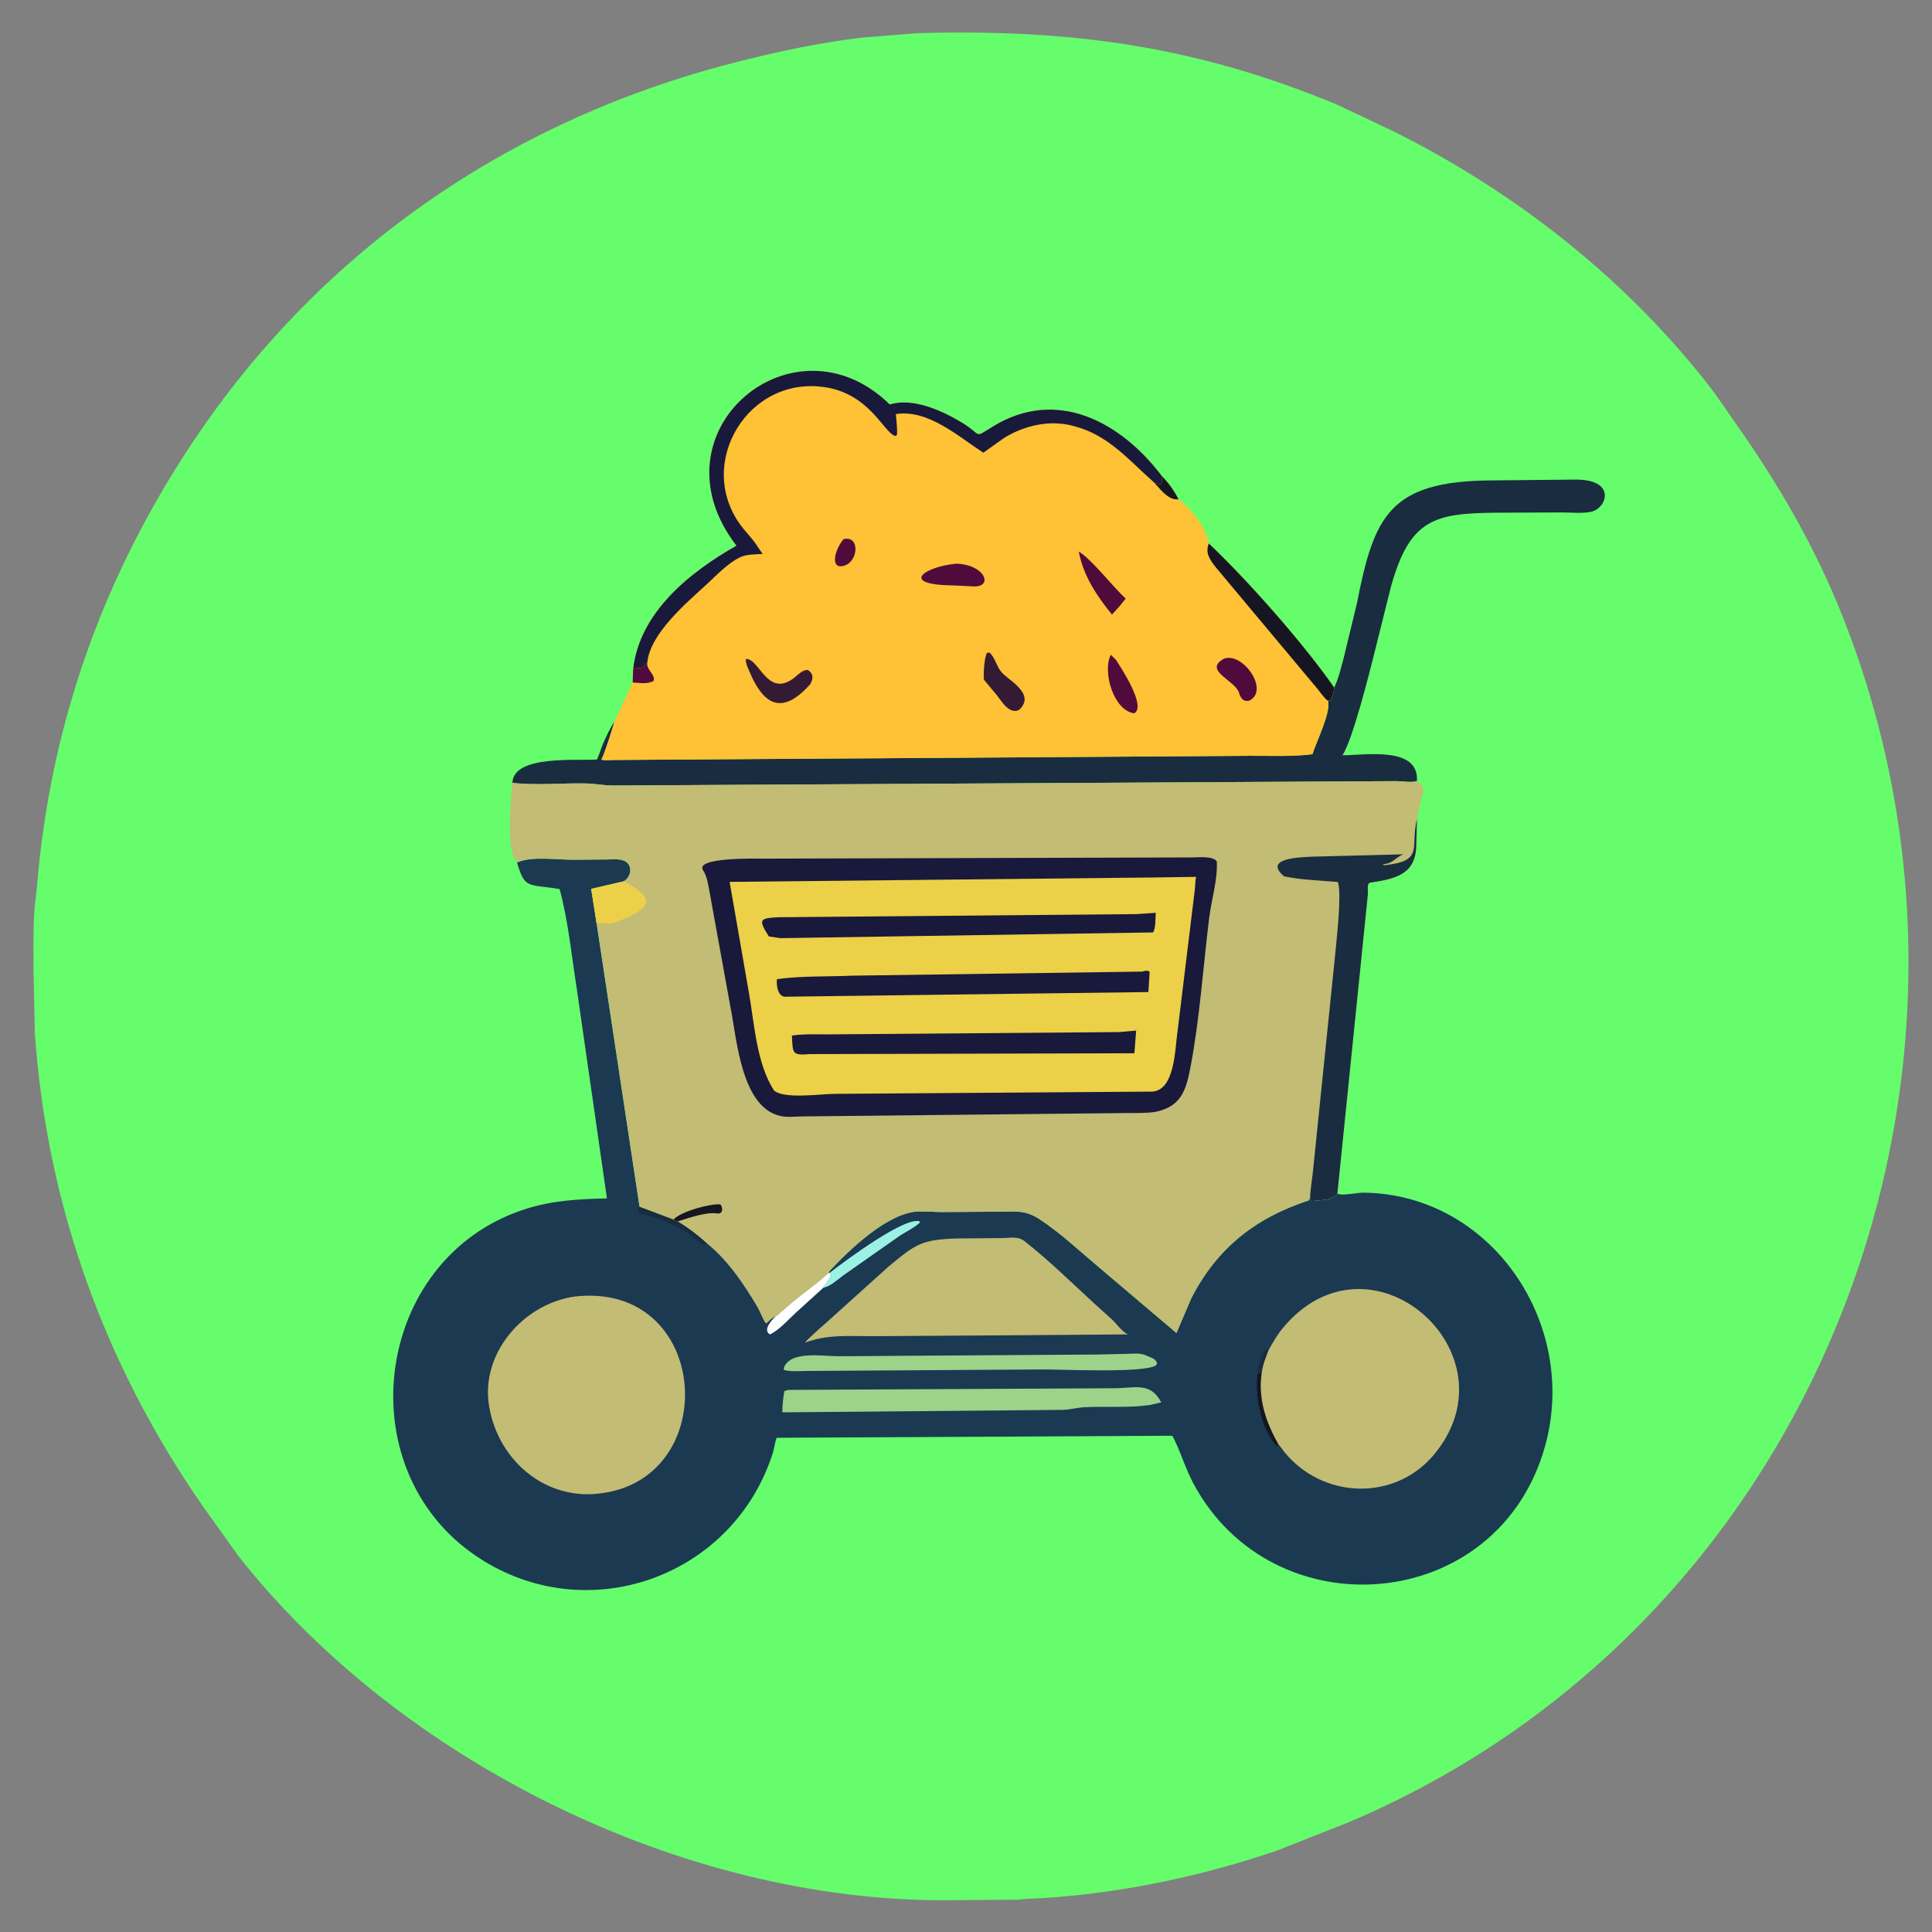 <?xml version="1.0" encoding="utf-8" ?>
<svg xmlns="http://www.w3.org/2000/svg" xmlns:xlink="http://www.w3.org/1999/xlink" width="160" height="160">
	<rect width="100%" height="100%" fill="#808080" stroke="none"/>
	<path fill="#65FD6B" transform="matrix(0.312 -0.002 0.002 0.311 0 0.971)" d="M243.606 7.273C283.741 6.415 317.092 11.033 354.699 27.014L369.57 34.175C402.476 50.885 432.161 74.741 454.36 104.348L463.301 117.429C472.912 131.825 481.242 146.892 487.591 163.023C536.331 286.85 479.317 432.484 354.949 484.375L335.978 491.761C314.684 498.947 290.983 503.638 268.438 504.292C268.177 504.364 267.277 504.455 266.95 504.456L248.125 504.48C178.12 504.423 103.243 466.541 60.758 411.765L51.345 398.39C25.54 360.556 10.46 318.163 7.507 272.193L7.265 255.641C7.277 250.067 7.21 244.434 7.634 238.875L8.311 232.995C12.046 191.057 25.59 152.718 48.722 117.5C83.184 65.032 134.171 30.076 194.47 14.895C205.687 12.071 217.054 9.713 228.551 8.372L243.606 7.273Z"/>
	<path fill="#1A2C3F" transform="matrix(0.312 -0.002 0.002 0.311 0 0.971)" d="M352.968 182.234L353.096 181.974C354.204 179.625 354.818 176.96 355.523 174.466L359.149 159.849C363.827 136.706 367.915 127.397 394.912 127.344L416.738 127.273C428.567 127.015 425.692 135.03 421.441 135.88C419.085 136.351 416.155 136.009 413.731 135.995L396.532 135.954C379.94 135.976 373.358 137.396 368.202 155.5L363.729 173C362.492 177.844 357.761 196.338 355.045 200.283C361.053 200.301 375.106 197.987 374.784 206.935L374.761 207.276C373.153 207.706 371.206 207.333 369.551 207.263L161.035 207.09C158.829 207.031 156.68 206.576 154.5 206.505C147.961 206.293 141.176 206.991 134.689 206.274C134.872 198.615 152.354 200.532 157.196 200.134L157.822 198.59C158.662 195.971 160.281 192.575 161.738 190.267L161.889 190.032C161.321 191.933 159.292 198.424 158.427 199.975L158.321 200.157C159.096 200.472 160.571 200.289 161.444 200.29L330.469 200.267C335.94 200.262 341.666 200.613 347.091 199.947C348.081 196.723 352.247 188.575 351.266 185.744L351.953 185.617C352.631 184.65 352.869 183.394 352.968 182.234Z"/>
	<path fill="#FFC135" transform="matrix(0.312 -0.002 0.002 0.311 0 0.971)" d="M166.922 176.235C168.645 161.104 182.111 150.402 194.56 143.437C171.438 112.882 210.208 80.908 235.485 106.098C241.65 104.236 249.296 107.82 254.455 110.947C260.168 114.41 257.482 115.407 262.777 112.172C279.756 101.796 296.767 111.014 307.657 125.71C309.367 127.471 310.927 129.659 311.982 131.873C315.41 134.403 319.125 139.283 319.918 143.54L319.934 143.66C329.918 153.214 344.906 170.408 352.968 182.234C352.869 183.394 352.631 184.65 351.953 185.617L351.266 185.744C352.247 188.575 348.081 196.723 347.091 199.947C341.666 200.613 335.94 200.262 330.469 200.267L161.444 200.29C160.571 200.289 159.096 200.472 158.321 200.157L158.427 199.975C159.292 198.424 161.321 191.933 161.889 190.032C162.011 189.937 166.076 181.054 166.788 179.694L166.922 176.235Z"/>
	<path fill="#151621" transform="matrix(0.312 -0.002 0.002 0.311 0 0.971)" d="M307.657 125.71C309.367 127.471 310.927 129.659 311.982 131.873L311.311 131.856C309.021 131.714 306.997 128.968 305.568 127.364C306.397 127.442 306.508 127.99 307.501 127.751L307.657 125.71Z"/>
	<path fill="#500B3C" transform="matrix(0.312 -0.002 0.002 0.311 0 0.971)" d="M166.922 176.235L167.038 176.192C167.453 176.022 167.82 175.798 168.275 175.841L168.534 175.875C169.44 175.871 170.085 175.046 170.682 174.459L170.678 174.941C170.74 176.52 172.983 177.868 172.283 179.375C170.348 180.203 168.791 179.817 166.788 179.694L166.922 176.235Z"/>
	<path fill="#500B3C" transform="matrix(0.312 -0.002 0.002 0.311 0 0.971)" d="M223.004 141.875C227.241 140.909 226.922 147.241 223.625 148.777C219.123 150.526 220.533 144.713 223.004 141.875Z"/>
	<path fill="#500B3C" transform="matrix(0.312 -0.002 0.002 0.311 0 0.971)" d="M293.732 173.125L295.092 174.483C296.317 176.454 303.156 186.823 299.875 188.748C294.485 188.096 291.389 177.762 293.732 173.125Z"/>
	<path fill="#500B3C" transform="matrix(0.312 -0.002 0.002 0.311 0 0.971)" d="M285.415 145.599C288.611 147.458 294.199 154.78 297.787 158.209L295.977 160.401L294.117 162.422C290.134 157.478 286.528 151.92 285.415 145.599Z"/>
	<path fill="#500B3C" transform="matrix(0.312 -0.002 0.002 0.311 0 0.971)" d="M323.748 174.375C328.773 172.504 335.958 182.917 330.375 185.601C328.759 185.918 328.113 184.846 327.688 183.427C326.699 180.123 318.089 177.448 323.748 174.375Z"/>
	<path fill="#500B3C" transform="matrix(0.312 -0.002 0.002 0.311 0 0.971)" d="M252.85 148.61C260.653 148.846 262.995 155.31 256.848 154.652L252.188 154.398C237.429 154.145 244.429 149.335 252.85 148.61Z"/>
	<path fill="#341B33" transform="matrix(0.312 -0.002 0.002 0.311 0 0.971)" d="M260.925 172.375L261.589 172.343C263.058 173.823 263.348 175.895 264.619 177.482C266.408 179.714 273.888 183.35 269.334 187.625C266.771 188.964 264.753 185.442 263.462 183.75L260.017 179.548C259.845 178.091 260.159 173.374 260.925 172.375Z"/>
	<path fill="#341B33" transform="matrix(0.312 -0.002 0.002 0.311 0 0.971)" d="M196.854 173.625C200.368 173.351 202.402 183.796 209.25 179.023C210.451 178.186 211.799 176.533 213.305 176.661C214.827 177.678 214.748 178.902 213.921 180.434L213.739 180.637C206.21 188.856 201.413 185.788 197.762 176.913C197.325 175.852 196.783 174.794 196.854 173.625Z"/>
	<path fill="#151621" transform="matrix(0.312 -0.002 0.002 0.311 0 0.971)" d="M319.934 143.66C329.918 153.214 344.906 170.408 352.968 182.234C352.869 183.394 352.631 184.65 351.953 185.617L351.266 185.744C350.254 184.938 349.353 183.575 348.541 182.562L321.777 150.041C320.219 148.014 318.912 146.251 319.934 143.66Z"/>
	<path fill="#19193B" transform="matrix(0.312 -0.002 0.002 0.311 0 0.971)" d="M166.922 176.235C168.645 161.104 182.111 150.402 194.56 143.437C171.438 112.882 210.208 80.908 235.485 106.098C241.65 104.236 249.296 107.82 254.455 110.947C260.168 114.41 257.482 115.407 262.777 112.172C279.756 101.796 296.767 111.014 307.657 125.71L307.501 127.751C306.508 127.99 306.397 127.442 305.568 127.364C298.93 121.43 293.523 114.644 284.5 112.218L284.036 112.09C277.872 110.425 271.43 111.888 266.005 115.057L260.241 119.1C253.567 114.676 245.631 107.388 237.099 108.669C237.225 110.475 237.461 112.349 237.375 114.154L237 114.499C234.042 113.99 230.524 103.592 218.859 101.479C198.185 97.734 183.671 121.271 195.682 137.952C197.096 139.915 199.007 141.742 200.227 143.807L201.488 145.674C199.648 145.799 197.296 145.713 195.625 146.484L195.347 146.609C192.204 148.126 189.209 151.286 186.623 153.648C181.186 158.613 171.485 166.642 170.682 174.459C170.085 175.046 169.44 175.871 168.534 175.875L168.275 175.841C167.82 175.798 167.453 176.022 167.038 176.192L166.922 176.235Z"/>
	<path fill="#1C3952" transform="matrix(0.312 -0.002 0.002 0.311 0 0.971)" d="M135.789 227.458C139.633 225.698 146.452 226.782 150.659 226.778L159.523 226.775C160.868 226.78 162.745 226.577 164 227.055C166.673 228.072 166.161 231.384 164.07 232.63L155.421 234.582L156.782 243.714L167.708 319.274L176.716 322.752C177.034 322.919 177.478 323.237 177.831 323.259C180.537 324.893 183.287 327.034 185.596 329.188C191.115 333.708 195.169 339.907 198.757 346C199.584 347.403 200.175 349.343 201.095 350.59C201.913 349.858 202.683 349.044 203.707 348.615C204.157 348.483 204.671 347.904 205.032 347.597L208.214 344.875C211.304 342.296 214.817 340.012 217.711 337.249L218.077 336.688C223.345 331.099 233.697 321.19 241.786 321.031C243.881 320.99 246.02 321.219 248.128 321.227L263.146 321.229C267.487 321.215 270.127 320.791 273.875 323.303C279.547 327.105 284.72 332.102 289.926 336.526L310.005 353.832L313.986 344.634C320.979 331.152 331.3 323.255 345.375 318.737L345.706 317.975C345.757 318.438 345.72 318.519 346 318.916L349.713 318.623C351.023 318.398 352.17 318.081 352.954 316.962C353.937 317.693 358.271 316.759 359.75 316.782C393.894 317.295 416.897 352.213 407.639 384.634C394.859 429.396 334.94 433.646 314.184 393.81C312.074 389.761 310.611 384.657 308.733 381.185L203.716 381.05C203.194 382.379 203.08 383.812 202.636 385.171C192.074 417.523 154.464 431.271 125.75 413.347C89.007 390.41 96.455 332.512 137.48 319.698C144.664 317.453 151.618 317.153 159.072 317.021L151.391 260.905C150.071 252.136 149.291 243.149 147.034 234.563C138.551 233.145 137.809 234.543 135.789 227.458Z"/>
	<path fill="#1A2C3F" transform="matrix(0.312 -0.002 0.002 0.311 0 0.971)" d="M331.47 364.769C331.646 362.811 332.311 359.801 333.75 358.342L334.439 358.543C333.636 360.538 332.83 362.58 332.555 364.727L331.47 364.769Z"/>
	<path fill="#151621" transform="matrix(0.312 -0.002 0.002 0.311 0 0.971)" d="M331.47 364.769L332.555 364.727C331.539 371.603 333.634 377.76 336.905 383.719C336.679 383.98 336.827 383.834 336.427 384.118L335.875 383.492C332.109 378.697 330.703 370.691 331.47 364.769Z"/>
	<path fill="#1A2C3F" transform="matrix(0.312 -0.002 0.002 0.311 0 0.971)" d="M167.708 319.274L176.716 322.752C177.034 322.919 177.478 323.237 177.831 323.259C180.537 324.893 183.287 327.034 185.596 329.188C183.948 329.932 183.429 328.746 182.04 327.639C177.911 324.344 172.888 322.399 167.799 321.029L167.375 320.918C167.264 320.145 167.402 319.971 167.708 319.274Z"/>
	<path fill="white" transform="matrix(0.312 -0.002 0.002 0.311 0 0.971)" d="M217.711 337.249L218.064 337.216L218.489 337.875C217.905 339.065 217.064 340.129 216.31 341.217L208.922 347.862C206.894 349.727 204.603 352.314 202.125 353.527C200.057 352.295 202.711 349.614 203.707 348.615C204.157 348.483 204.671 347.904 205.032 347.597L208.214 344.875C211.304 342.296 214.817 340.012 217.711 337.249Z"/>
	<path fill="#9BF2E4" transform="matrix(0.312 -0.002 0.002 0.311 0 0.971)" d="M218.064 337.216C222.753 333.626 238.349 322.214 242.061 323.692L242.06 324.039C240.576 325.352 238.681 326.278 236.981 327.291L221.601 337.974C220.036 339.148 218.254 340.779 216.31 341.217C217.064 340.129 217.905 339.065 218.489 337.875L218.064 337.216Z"/>
	<path fill="#9CD389" transform="matrix(0.312 -0.002 0.002 0.311 0 0.971)" d="M288.59 359.431L296.75 359.302C298.268 359.28 300.076 359.061 301.519 359.599L303.625 360.508C304.287 360.891 304.589 361.152 304.821 361.875L304.468 362.46C300.979 364.506 279.443 363.308 274.291 363.312L222.064 363.308L211.632 363.311C209.787 363.308 207.532 363.533 205.763 363.005L205.708 362.5C207.463 357.736 216.181 359.451 220.325 359.445L288.59 359.431Z"/>
	<path fill="#9CD389" transform="matrix(0.312 -0.002 0.002 0.311 0 0.971)" d="M206.847 368.321L293.409 368.438C298.967 368.45 302.966 366.741 305.862 372.291L302.801 372.962C297.129 373.737 291.312 373.197 285.609 373.431C283.626 373.513 281.738 374.05 279.755 374.109L205.27 374.288C205.243 372.445 205.51 370.44 205.836 368.625L206.847 368.321Z"/>
	<path fill="#C2BC74" transform="matrix(0.312 -0.002 0.002 0.311 0 0.971)" d="M251.766 328.292L263.855 328.261C265.949 328.263 268.046 327.698 269.798 329.092C276.33 334.29 282.193 340.21 288.3 345.884L292.85 350.064C294.18 351.291 295.534 353.401 297.126 354.124L255.312 354.159L229.848 354.161C223.437 354.157 217.426 353.503 211.321 355.791C213.618 353.358 216.39 351.153 218.863 348.888L233.674 335.674C240.973 329.686 242.424 328.556 251.766 328.292Z"/>
	<path fill="#C2BC74" transform="matrix(0.312 -0.002 0.002 0.311 0 0.971)" d="M334.439 358.543C335.519 356.613 336.627 354.663 338.036 352.952C361.391 324.574 400.677 359.727 378.231 386.569C367.745 399.11 348.52 398.376 338.375 385.623C338.184 385.382 337.063 383.754 336.905 383.719C333.634 377.76 331.539 371.603 332.555 364.727C332.83 362.58 333.636 360.538 334.439 358.543Z"/>
	<path fill="#C2BC74" transform="matrix(0.312 -0.002 0.002 0.311 0 0.971)" d="M150.406 343.089C186.234 339.281 189.427 391.363 157.231 395.512C142.262 397.619 129.636 386.518 127.413 371.994C125.266 357.975 136.791 344.906 150.406 343.089Z"/>
	<path fill="#C2BC74" transform="matrix(0.312 -0.002 0.002 0.311 0 0.971)" d="M134.599 206.172C141.176 206.991 147.961 206.293 154.5 206.505C156.68 206.576 158.829 207.031 161.035 207.09L369.551 207.263C371.206 207.333 373.153 207.706 374.761 207.325C376.903 208.752 376.674 209.403 375.967 211.875L375.17 215.17C375.063 215.931 374.786 216.594 374.709 217.375L374.487 224.473C374.268 232.175 368.887 233.266 362.126 234.265C361.274 234.391 361.621 236.537 361.565 237.308L352.954 316.962C352.17 318.081 351.023 318.398 349.713 318.623L346 318.916C345.72 318.519 345.757 318.438 345.706 317.975L345.375 318.737C331.3 323.255 320.979 331.152 313.986 344.634L310.005 353.832L289.926 336.526C284.72 332.102 279.547 327.105 273.875 323.303C270.127 320.791 267.487 321.215 263.146 321.229L248.128 321.227C246.02 321.219 243.881 320.99 241.786 321.031C233.697 321.19 223.345 331.099 218.077 336.688L217.711 337.249C214.817 340.012 211.304 342.296 208.214 344.875L205.032 347.597C204.671 347.904 204.157 348.483 203.707 348.615C202.683 349.044 201.913 349.858 201.095 350.59C200.175 349.343 199.584 347.403 198.757 346C195.169 339.907 191.115 333.708 185.596 329.188C183.287 327.034 180.537 324.893 177.831 323.259C177.478 323.237 177.034 322.919 176.716 322.752L167.708 319.274L156.826 243.714L155.421 234.582L164.07 232.63C166.161 231.384 166.673 228.072 164 227.055C162.745 226.577 160.868 226.78 159.523 226.775L150.659 226.778C146.452 226.782 139.633 225.698 135.789 227.316C132.741 224.398 134.373 211.174 134.599 206.172Z"/>
	<path fill="#151621" transform="matrix(0.312 -0.002 0.002 0.311 0 0.971)" d="M176.716 322.752C178.681 320.59 186.684 318.504 189.211 318.818C189.938 319.903 189.806 321.462 188.276 321.212C185.391 320.741 180.657 322.402 177.831 323.259C177.478 323.237 177.034 322.919 176.716 322.752Z"/>
	<path fill="#ECD048" transform="matrix(0.312 -0.002 0.002 0.311 0 0.971)" d="M156.782 243.714L155.421 234.582L164.07 232.63C168.847 235.198 173.399 238.17 166.25 241.631L165.11 242.204C164.597 242.461 164.031 242.636 163.5 242.878L162.446 243.319C160.486 244.181 158.822 243.59 156.782 243.714Z"/>
	<path fill="#1A2C3F" transform="matrix(0.312 -0.002 0.002 0.311 0 0.971)" d="M345.706 317.975C345.785 315.886 346.189 313.803 346.431 311.727L352.944 251.803C353.268 248.29 354.619 237.244 353.636 234.026C348.912 233.559 343.972 233.426 339.336 232.412C333.63 227.451 343.92 227.375 346.875 227.229L371.059 226.761C368.829 227.583 368.393 229.244 365.51 229.37L366 229.641C376.677 228.552 372.826 225.106 374.709 217.375L374.487 224.473C374.268 232.175 368.887 233.266 362.126 234.265C361.274 234.391 361.621 236.537 361.565 237.308L352.954 316.962C352.17 318.081 351.023 318.398 349.713 318.623L346 318.916C345.72 318.519 345.757 318.438 345.706 317.975Z"/>
	<path fill="#19193B" transform="matrix(0.312 -0.002 0.002 0.311 0 0.971)" d="M201.4 226.819L314.923 227.225C316.425 227.234 320.606 226.807 321.515 228.339C321.736 233.24 320.043 238.431 319.407 243.314C317.717 256.276 316.781 269.546 314.313 282.375C313.084 288.762 311.946 293.511 304.785 294.918C302.192 295.295 299.525 295.175 296.915 295.176L211.298 295.523C209.439 295.522 207.116 295.786 205.319 295.387C194.822 293.053 193.812 274.611 192.209 266.441L186.751 235.125C186.458 233.426 186.119 231.296 185.161 229.838C182.781 226.217 199.907 226.824 201.4 226.819Z"/>
	<path fill="#ECD048" transform="matrix(0.312 -0.002 0.002 0.311 0 0.971)" d="M305.094 232.496L316.017 232.406C315.742 233.357 315.778 234.448 315.683 235.435L310.777 273.75C310.088 278.121 310.032 289.215 303.965 289.517L219.62 289.572C215.907 289.578 206.238 290.939 203.593 288.565C198.979 281.28 198.522 270.797 197.105 262.512L192.176 232.95L305.094 232.496Z"/>
	<path fill="#19193B" transform="matrix(0.312 -0.002 0.002 0.311 0 0.971)" d="M295.262 273.61L299.823 273.231L299.314 279.273L213.187 278.941C208.328 279.337 208.665 278.662 208.442 273.985C211.56 273.504 215.022 273.727 218.175 273.722L295.262 273.61Z"/>
	<path fill="#19193B" transform="matrix(0.312 -0.002 0.002 0.311 0 0.971)" d="M301.511 257.541C302.272 257.337 302.904 257.126 303.505 257.625L303.138 263.003L206.46 263.621C204.704 263.229 204.379 260.505 204.574 258.928C211.3 258.047 217.858 258.398 224.598 258.129L301.511 257.541Z"/>
	<path fill="#19193B" transform="matrix(0.312 -0.002 0.002 0.311 0 0.971)" d="M300.158 242.227L305.223 241.908C305.129 243.18 305.208 246.127 304.47 247.13L205.529 248.018L202.494 247.545C199.804 243.14 199.83 242.693 204.933 242.446L300.158 242.227Z"/>
</svg>
